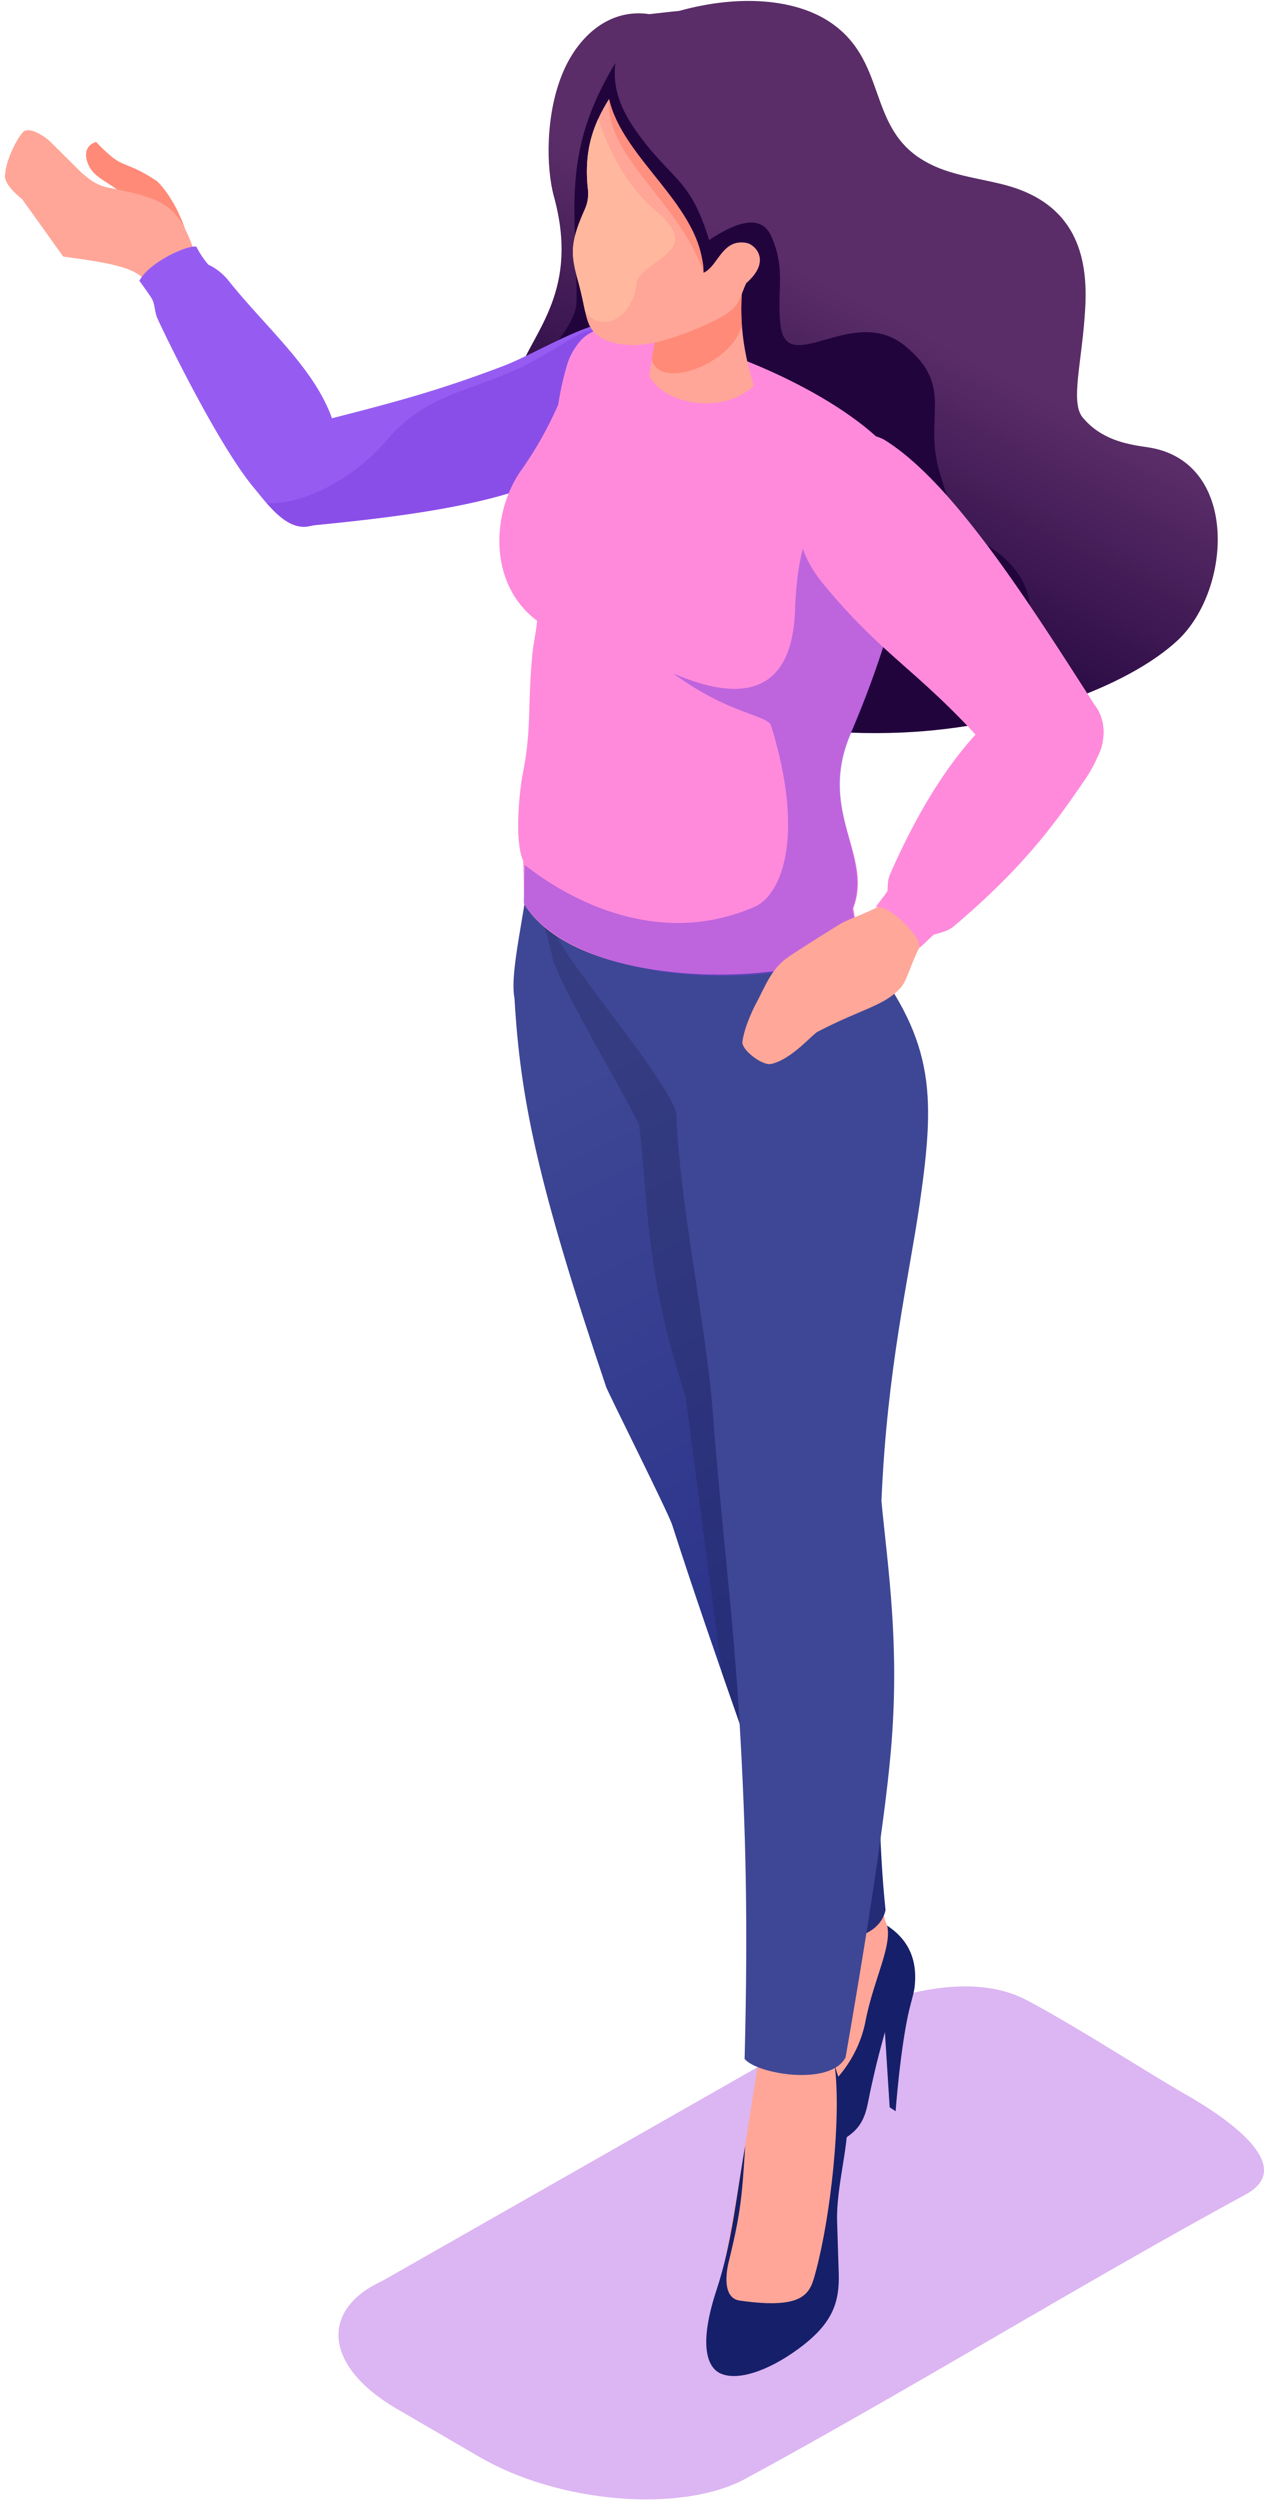 <svg viewBox="0 0 180 356" fill="none" xmlns="http://www.w3.org/2000/svg">
    <path fill-rule="evenodd" clip-rule="evenodd" d="M92.482 2.015c-5.587-.848-10.002 2.97-12.238 8.11-2.613 5.999-2.486 13.77-1.366 17.846 3.64 13.252-2.774 19.025-5.132 25.197-1.04 2.724-1.493 6.287-1.362 10.215.157 4.747 2.893 7.211 5.184 11.453.58 4.34 1.645 8.36 3.342 11.75 6.282 12.569 27.424 18.639 47.717 17.71 16.243-.742 31.942-6.49 39.047-13.095 7.801-7.25 8.806-25.65-4.293-27.525-3.05-.425-6.604-1.103-9.209-4.242-1.794-2.172-.063-7.894.369-15.513.424-7.38-1.272-15.143-11.992-17.731-4.11-.993-8.114-1.4-11.542-3.652-7.491-4.917-4.751-14.05-12.874-19.428-4.904-3.245-12.798-3.95-21.422-1.557-1.391.127-2.804.305-4.229.462z" fill="url(#paint0_linear)"/>
    <path fill-rule="evenodd" clip-rule="evenodd" d="M87.633 8.959c-.466 3.601.849 6.74 2.995 9.756 4.993 7.046 7.636 6.495 10.351 15.47 4.492-2.998 7.571-3.457 8.869-.513 2.083 4.734.768 7.534 1.273 12.433.789 7.962 10.304-2.969 17.765 3.148 7.334 5.998 2.299 10.21 5.133 18.702 1.06 3.178 1.883 7.356 4.852 8.76 9.227 4.37 12.76 15.364-3.669 20.828-10.18 3.393-24.951 2.545-37.295-1.697-16.301-5.557-26.355-29.604-22.193-41.028 1.697-4.725 6.363-8.259 6.392-11.953.064-12.663-2.405-20.803 5.528-33.906z" fill="#22043D"/>
    <path fill-rule="evenodd" clip-rule="evenodd" d="M13.68 20.209c-2.485.806-1.166 3.69-.211 4.51 1.433 1.42 4.326 2.345 4.076 3.817-.28 1.697 9.056 4.912 9.035 4.776-1.378-4.543-3.792-7.211-4.305-7.572-5.01-3.313-4.437-1.175-8.594-5.531z" fill="url(#paint1_linear)"/>
    <path fill-rule="evenodd" clip-rule="evenodd" d="M20.213 39.458c5.366 7.156 9.608 20.976 14.995 27.42 1.697 2.032 4.242 5.387 7.173 4.874 15.27-2.651 1.37-8.565 3.003-12.726-2.57-8.98-13.49-13.998-17.977-23.937a17.869 17.869 0 00-.819-2.01c-1.853-3.776-3.618-4.926-10.804-6.287-2.091-.395-2.795-1.086-4.085-2.121l-4.708-4.666c-1.557-1.273-2.872-1.697-3.521-1.345-.721.373-2.668 4.11-2.728 6.125-.263.76.569 2.121 2.41 3.572l5.845 8.17.513.072c6.516.887 9.108 1.51 10.703 2.859z" fill="#FFA698"/>
    <path fill-rule="evenodd" clip-rule="evenodd" d="M44.706 74.793c10.558-1.043 25.688-2.719 33.863-6.931 5.315-2.74 14.897-14.507 9.501-21.04-1.136-3.058-11.33 3.368-16.348 5.273-9.06 3.444-15.063 5.06-24.45 7.461-2.545-7.156-9.298-12.819-14.635-19.478a8.175 8.175 0 00-2.969-2.397 12.681 12.681 0 01-1.697-2.545c-.903-.365-6.63 2.015-8.127 4.857.424.547 1.298 1.79 1.697 2.4.568.87.424 1.948.89 2.97 1.544 3.394 8.84 18.24 13.689 24.047 1.845 2.206 4.547 6.109 7.754 5.553l.832-.17z" fill="url(#paint2_linear)"/>
    <path opacity=".5" fill-rule="evenodd" clip-rule="evenodd" d="M44.706 74.793c10.558-1.043 25.689-2.719 33.863-6.931 4.59-2.371 12.37-11.453 10.919-18.117-1.977-1.862-3.169-2.86-4.849-2.787-2.12.093-4.666 2.358-9.506 4.87-7.36 3.817-14.278 4.004-19.966 10.74-4.2 4.972-11.208 9.264-17.155 9.078 1.633 1.879 3.636 3.686 5.888 3.296l.806-.149z" fill="#7E41DF"/>
    <path opacity=".5" fill-rule="evenodd" clip-rule="evenodd" d="M54.492 324.747l66.547-37.902c7.254-3.313 17.638-5.938 25.027-2.121 6.736 3.508 17.816 10.681 22.737 13.477 3.724 2.121 16.658 9.875 8.602 14.253-23.699 12.887-47.148 27.381-71.213 40.472-4.551 2.473-11.211 3.368-18.197 2.787-6.987-.581-14.096-2.605-19.708-5.867l-11.801-6.872c-5.222-3.037-7.988-6.63-8.264-9.955-.267-3.233 1.82-6.24 6.27-8.272z" fill="#BB6CE9"/>
    <path fill-rule="evenodd" clip-rule="evenodd" d="M125.739 270.553c-.357 1.573.644 3.86.822 4.11 3.856 5.604-.738 5.133-.538 13.15 0 .734-3.245 13.366-3.245 13.366s-7.699 1.862-8.272 1.761c-.573-.102-5.247-1.905-5.247-1.905.394-.683.92-2.354 1.238-2.969 2.219-4.314 3.394-9.553 4.242-14.809.564-3.474 1.625-8.874.908-12.526l10.092-.178z" fill="#FFA698"/>
    <path fill-rule="evenodd" clip-rule="evenodd" d="M109.013 300.921a34.408 34.408 0 00-2.159 5.09c-.138.33-.2.687-.182 1.044.017.358.114.707.284 1.022 1.76 2.545 11.135-1.667 14.32-4.293 2.058-1.697 2.164-3.78 2.719-6.312.849-3.818.972-4.242 2.02-8.123l.678 10.702.849.56c.335-4.339.984-10.07 1.786-13.761.313-1.472.848-3.143.92-3.962.543-4.818-1.765-7.275-3.915-8.708.704 2.969-1.922 7.673-3.093 13.654-1.404 7.25-7.8 13.133-14.227 13.087z" fill="#161F69"/>
    <path fill-rule="evenodd" clip-rule="evenodd" d="M75.035 123.143c.73 3.283-2.63 14.63-1.769 18.995.819 14.367 3.339 26.524 13.023 55.255 0 .327 8.844 17.896 9.434 19.737 6.028 18.741 13.54 39.09 19.937 58.026 2.367 1.832 9.527 1.272 10.443-3.19-1.972-18.919.179-37.567-3.062-50.509-2.473-9.862-5.714-14.359-11.029-21.667-1.633-18.593-2.804-55.883-7.037-70.179l-29.94-6.468z" fill="url(#paint3_linear)"/>
    <path fill-rule="evenodd" clip-rule="evenodd" d="M75.035 123.143c.73 3.283 2.897 9.37 3.754 13.735 2.702 6.613 8.386 15.665 12.225 23.271 1.15 9.222.849 21.473 6.588 38.559l5.209 39.505c4.289 12.369 8.789 24.942 12.84 36.943 2.367 1.832 9.528 1.272 10.444-3.19-1.973-18.919.178-37.567-3.063-50.509-2.473-9.862-5.714-14.359-11.029-21.667-1.633-18.593-2.804-55.883-7.037-70.179l-29.93-6.468z" fill="#1E2353" opacity=".3"/>
    <path fill-rule="evenodd" clip-rule="evenodd" d="M118.155 289.718c-.179 1.748.627 3.517.848 5.256.425 3.081.616 6.189.573 9.298a82.57 82.57 0 01-2.075 16.718c-.53 2.328-1.569 3.325-2.265 6.511l-13.714 2.235c1.349-5.187 3.207-15.695 4.611-24.484l2.617-16.441 9.405.907z" fill="#FFA698"/>
    <path fill-rule="evenodd" clip-rule="evenodd" d="M118.859 294.058c.793 2.753 1.696 4.242 1.819 7.974.123 3.733-1.616 9.625-1.472 14.274l.234 7.377c.131 4.297-.959 7.279-5.841 10.834-4.429 3.22-8.739 4.539-11.08 3.393-1.731-.848-3.11-3.881-.463-11.907 2.206-6.685 2.775-13.217 4.068-20.471-.453 7.131-.627 9.51-2.345 16.493-.48 1.951-.764 5.217 1.552 5.548 9.578 1.366 10.062-1.209 10.851-4.166 2.121-7.894 3.656-21.96 2.677-29.349z" fill="#161F69"/>
    <path fill-rule="evenodd" clip-rule="evenodd" d="M122.388 134.49c10.643 13.328 10.914 20.713 8.607 36.726-1.544 10.711-4.688 23.704-5.472 42.521.924 9.706 2.659 20.573 1.336 35.632-.971 11.093-4.089 30.118-6.444 43.581-2.21 4.162-12.67 2.35-14.38.208.497-19.283.191-32.505-.729-48.077-.9-15.148-2.702-29.202-3.818-44.142-.937-12.365-4.692-29.176-5.188-42.533-1.993-6.295-20.844-27.148-16.916-26.877l43.004 2.961z" fill="url(#paint4_linear)"/>
    <path fill-rule="evenodd" clip-rule="evenodd" d="M121.094 104.504c-4.78 11.063 3.347 17.184.424 24.802l.904 5.163c-8.726 6.261-39.93 6.727-47.747-5.689l-.165-6.193c-1.35-2.969-.463-10.46-.064-12.437 1.273-6.291.666-9.625 1.353-16.9.174-1.837.518-2.995.687-4.857-6.944-5.192-6.507-15.237-2.392-21.252a52.604 52.604 0 005.404-9.544c.283-1.846.685-3.67 1.205-5.464a9.057 9.057 0 011.455-2.969c1.98-2.83 5.188-3.169 11.737-1.667 12.98 2.97 26.347 9.718 32.311 16.072 4.339 4.62 4.165 9.757 1.696 20.832-1.624 7.106-4.381 14.482-6.808 20.103z" fill="url(#paint5_linear)"/>
    <path opacity=".5" fill-rule="evenodd" clip-rule="evenodd" d="M121.187 104.436c-4.78 11.063 3.148 17.392.221 25.002l.903 5.091c-8.721 6.787-39.925 6.468-47.747-5.939l.166-5.404c0-.217 15.317 13.574 32.756 5.913 3.788-1.667 7.211-9.956 2.316-25.787-.467-1.506-6.028-1.607-13.897-7.406 5.812 2.465 16.769 5.841 17.307-8.946.242-6.61 1.214-11.58 4.599-16.175 1.641-2.227 11.262 9.46 9.794 15.063a140.038 140.038 0 01-6.418 18.588z" fill="#7E41DF"/>
    <path fill-rule="evenodd" clip-rule="evenodd" d="M125.323 128.95c-1.586.963-4.475 1.896-5.637 2.592-.603.356-4.917 3.041-7.343 4.666-2.596 1.744-3.33 4.242-4.878 7.054-1.112 2.283-1.587 3.928-1.744 5.069-.157 1.142 2.825 3.445 4.098 3.165 2.893-.641 5.841-4.191 6.605-4.586 6.473-3.355 9.574-3.686 11.915-6.362.997-1.141 1.612-4.476 3.674-7.475l-3.971-3.593-2.719-.53z" fill="url(#paint6_linear)"/>
    <path fill-rule="evenodd" clip-rule="evenodd" d="M126.112 62.734c9.617 6.058 20.243 22.767 29.766 37.635 1.883 2.422 1.399 5.603.424 7.385a18.4 18.4 0 01-1.875 3.368c-4.522 6.651-8.942 12.581-18.614 20.785-.725.615-1.739.874-2.816 1.171-.607.5-1.459 1.404-2.121 1.93.802-1.035-4.009-6.219-6.193-5.871a45.85 45.85 0 001.696-2.248c.077-.993 0-1.608.391-2.456 3.147-7.165 7.156-14.363 12.153-19.84-8.675-9.383-13.642-11.656-21.723-21.498-9.803-11.936 2.537-24.378 8.912-20.36z" fill="url(#paint7_linear)"/>
    <path fill-rule="evenodd" clip-rule="evenodd" d="M106.065 38.267c-1.001 5.713-.475 11.126 1.298 16.67-4.666 4.331-12.997 2.49-14.931-1.433.424-2.546.882-4.87 1.158-7.479l12.475-7.758z" fill="#FFA698"/>
    <path fill-rule="evenodd" clip-rule="evenodd" d="M106.065 38.267a32.584 32.584 0 00-.424 8.06c-1.375 5.548-11.75 9.293-12.832 4.882.293-1.697.581-3.394.772-5.188l12.484-7.754z" fill="url(#paint8_linear)"/>
    <path fill-rule="evenodd" clip-rule="evenodd" d="M86.739 14.083c-2.333 3.707-3.576 7.423-3.037 12.692a5.464 5.464 0 01-.424 3.037c-2.185 4.92-1.99 6.448-.908 10.393 1.052 3.839.98 5.845 2.29 7.16 1.311 1.315 3.352 1.667 5.057 1.773 3.49.22 9.489-2.083 12.971-3.991 2.584-1.413 2.486-2.376 3.576-4.828 3.648-3.169 1.273-5.485.064-5.722-3.508-.683-4.072 3.355-6.151 4.242.34-7.088-13.18-19.055-13.438-24.756z" fill="#FFA698"/>
    <path fill-rule="evenodd" clip-rule="evenodd" d="M85.19 16.925c-1.297 2.846-1.891 5.938-1.488 9.85a5.464 5.464 0 01-.424 3.037c-2.185 4.92-1.99 6.447-.908 10.392.47 1.723.717 3.076.963 4.162a3.27 3.27 0 004.076 1.179c1.46-.65 2.893-2.376 3.254-5.247.254-2.04 4.437-3.394 5.302-5.464.713-1.718-1.217-3.64-2.388-4.632-4.119-3.47-6.664-8.178-8.386-13.277z" fill="url(#paint9_linear)"/>
    <path fill-rule="evenodd" clip-rule="evenodd" d="M86.74 14.083c1.959 8.709 13.336 15.3 13.429 24.764-3.11-9.832-14.143-16.564-13.43-24.764z" fill="#FF8F7F"/>
    <defs>
        <linearGradient id="paint0_linear" x1="127.287" y1="45.172" x2="107.227" y2="83.74" gradientUnits="userSpaceOnUse">
            <stop stop-color="#5A2D68"/>
            <stop offset="1" stop-color="#22043D"/>
        </linearGradient>
        <linearGradient id="paint1_linear" x1="13878.1" y1="8607.01" x2="13921" y2="8571.34" gradientUnits="userSpaceOnUse">
            <stop stop-color="#FF8A78"/>
            <stop offset="1" stop-color="#FFA799"/>
        </linearGradient>
        <linearGradient id="paint2_linear" x1="68935.7" y1="29021.5" x2="76206.5" y2="26143.4" gradientUnits="userSpaceOnUse">
            <stop stop-color="#965CF2"/>
            <stop offset="1" stop-color="#FF8ADC"/>
        </linearGradient>
        <linearGradient id="paint3_linear" x1="84.397" y1="151.814" x2="129.696" y2="240.168" gradientUnits="userSpaceOnUse">
            <stop stop-color="#3E4795"/>
            <stop offset="1" stop-color="#273088"/>
        </linearGradient>
        <linearGradient id="paint4_linear" x1="58733.7" y1="162195" x2="76183.7" y2="168574" gradientUnits="userSpaceOnUse">
            <stop stop-color="#3E4795"/>
            <stop offset="1" stop-color="#273088"/>
        </linearGradient>
        <linearGradient id="paint5_linear" x1="67078.8" y1="81185.3" x2="70323.5" y2="68972.4" gradientUnits="userSpaceOnUse">
            <stop stop-color="#965CF2"/>
            <stop offset="1" stop-color="#FF8ADC"/>
        </linearGradient>
        <linearGradient id="paint6_linear" x1="31867.6" y1="21069" x2="31759.8" y2="20841.8" gradientUnits="userSpaceOnUse">
            <stop stop-color="#FF8A78"/>
            <stop offset="1" stop-color="#FFA799"/>
        </linearGradient>
        <linearGradient id="paint7_linear" x1="54905.8" y1="63135.4" x2="51824.2" y2="55372.7" gradientUnits="userSpaceOnUse">
            <stop stop-color="#965CF2"/>
            <stop offset="1" stop-color="#FF8ADC"/>
        </linearGradient>
        <linearGradient id="paint8_linear" x1="15459.4" y1="10430.3" x2="15496.4" y2="10595" gradientUnits="userSpaceOnUse">
            <stop stop-color="#FF8A78"/>
            <stop offset="1" stop-color="#FFA799"/>
        </linearGradient>
        <linearGradient id="paint9_linear" x1="16352.2" y1="18943.3" x2="16898.1" y2="19387.8" gradientUnits="userSpaceOnUse">
            <stop stop-color="#FFB89E"/>
            <stop offset="1" stop-color="#FFA799"/>
        </linearGradient>
    </defs>
</svg>
